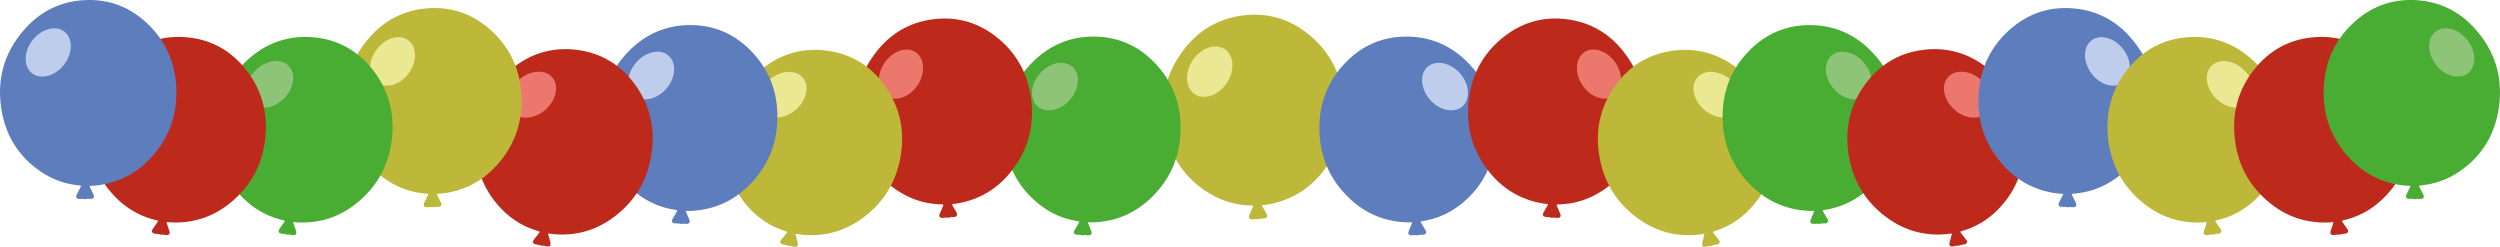 <?xml version="1.0" encoding="UTF-8"?>
<svg id="Capa_1" data-name="Capa 1" xmlns="http://www.w3.org/2000/svg" viewBox="0 0 1504.31 148.5">
  <g>
    <path d="M756.63,131.81c-1.09-.11-2.15,.16-3.23,.2-1.56,.06-2.31-.97-1.72-2.41,.66-1.63,1.33-3.26,2.07-4.86,.39-.85,.22-1.07-.71-1.08-8.87-.15-17.16-2.51-24.79-6.99-13.15-7.73-21.9-19.07-25.95-33.69-5.48-19.82-1.99-38.15,10.94-54.29,8.65-10.8,20-17.36,33.79-19.3,15.74-2.21,29.69,2.11,41.7,12.37,11.08,9.47,17.53,21.64,19.49,36.06,2.38,17.51-1.96,33.25-13.34,46.83-8.41,10.03-19.19,16.17-32.12,18.42-.91,.16-1.82,.27-2.74,.32-.72,.04-.82,.25-.45,.86,.82,1.37,1.61,2.77,2.4,4.16,1.05,1.84,.51,2.83-1.61,3.06-.91,.1-1.85-.07-2.73,.3-.32,.26-.65,.28-.98,.03Z" style="fill: #bdb83a;"/>
    <path d="M741.58,39.32c0,8.19-6.17,16.5-13.73,18.49-7.12,1.87-12.69-2.04-13.5-9.39-.92-8.31,5.42-17.55,13.37-19.91,7.67-2.28,13.87,2.56,13.87,10.82Z" style="fill: #ebe894;"/>
  </g>
  <g>
    <path d="M650.99,141.44c-1.04-.24-2.1-.12-3.15-.22-1.51-.15-2.1-1.24-1.35-2.55,.85-1.49,1.71-2.98,2.63-4.43,.49-.77,.35-1-.55-1.14-8.54-1.3-16.24-4.65-23.02-9.97-11.69-9.17-18.67-21.25-20.68-35.89-2.72-19.85,3.04-37.09,17.62-50.99,9.76-9.3,21.57-14.16,35.13-14.24,15.48-.09,28.39,5.9,38.65,17.36,9.47,10.58,14.11,23.17,14.13,37.34,.03,17.21-6.21,31.84-18.97,43.47-9.42,8.59-20.62,13.12-33.41,13.61-.89,.03-1.8,.02-2.69-.05-.7-.05-.82,.14-.55,.77,.62,1.43,1.19,2.88,1.78,4.33,.77,1.91,.12,2.8-1.95,2.75-.89-.02-1.78-.31-2.67-.06-.34,.21-.66,.19-.95-.09Z" style="fill: #49ad33;"/>
    <path d="M648.48,50.19c-1.06,7.91-8.1,15.13-15.66,16.07-7.12,.88-11.98-3.61-11.82-10.82,.19-8.14,7.51-16.24,15.49-17.49,7.7-1.2,13.05,4.27,11.99,12.24Z" style="fill: #8ec478;"/>
  </g>
  <g>
    <path d="M570.25,130.93c-1.06-.1-2.1,.16-3.15,.2-1.52,.06-2.25-.94-1.68-2.34,.64-1.59,1.29-3.18,2-4.74,.38-.83,.21-1.04-.7-1.05-8.64-.14-16.72-2.41-24.16-6.77-12.83-7.51-21.37-18.54-25.33-32.77-5.38-19.3-2-37.16,10.57-52.9,8.41-10.53,19.46-16.95,32.88-18.86,15.33-2.18,28.93,2.01,40.64,11.98,10.81,9.2,17.11,21.05,19.04,35.09,2.35,17.05-1.86,32.39-12.92,45.64-8.17,9.78-18.66,15.78-31.26,18-.88,.16-1.78,.26-2.67,.32-.7,.04-.79,.25-.44,.84,.8,1.34,1.57,2.69,2.35,4.05,1.02,1.79,.5,2.76-1.57,2.99-.89,.1-1.8-.07-2.65,.3-.31,.26-.63,.27-.96,.04Z" style="fill: #bd291b;"/>
    <path d="M555.44,40.86c.02,7.98-5.98,16.08-13.35,18.03-6.94,1.84-12.36-1.96-13.17-9.13-.91-8.09,5.25-17.11,12.99-19.42,7.47-2.23,13.51,2.47,13.53,10.51Z" style="fill: #ec776c;"/>
  </g>
  <g>
    <path d="M474.06,147.74c-.99-.39-2.06-.42-3.08-.67-1.48-.36-1.9-1.53-.97-2.72,1.06-1.35,2.12-2.7,3.24-4,.59-.69,.49-.94-.38-1.2-8.27-2.52-15.4-6.94-21.34-13.19-10.25-10.77-15.41-23.72-15.28-38.5,.17-20.04,8.36-36.26,24.79-47.91,11-7.8,23.38-10.9,36.82-9.03,15.33,2.14,27.24,9.93,35.74,22.76,7.84,11.83,10.62,24.96,8.6,38.99-2.46,17.04-10.74,30.62-25.04,40.28-10.56,7.14-22.3,10.01-35.02,8.65-.89-.09-1.78-.24-2.65-.43-.68-.15-.83,.02-.65,.68,.4,1.51,.77,3.02,1.14,4.54,.49,2-.28,2.79-2.33,2.44-.88-.15-1.71-.56-2.63-.45-.37,.16-.68,.09-.93-.23Z" style="fill: #bdb83a;"/>
    <path d="M484.74,57.09c-2.19,7.67-10.19,13.8-17.81,13.64-7.17-.15-11.34-5.3-10.13-12.42,1.36-8.03,9.78-14.99,17.85-15.07,7.79-.08,12.3,6.11,10.1,13.84Z" style="fill: #ebe894;"/>
  </g>
  <g>
    <path d="M409.14,134.61c-1.04-.23-2.1-.1-3.15-.19-1.52-.13-2.12-1.21-1.38-2.53,.83-1.5,1.67-3,2.57-4.46,.48-.78,.34-1-.56-1.13-8.56-1.2-16.29-4.46-23.14-9.7-11.8-9.03-18.92-21.03-21.1-35.65-2.96-19.82,2.6-37.12,17.01-51.19,9.64-9.42,21.4-14.42,34.96-14.66,15.48-.28,28.46,5.56,38.86,16.9,9.6,10.47,14.38,23,14.57,37.17,.23,17.21-5.83,31.92-18.45,43.7-9.32,8.7-20.47,13.36-33.24,14.01-.89,.05-1.8,.04-2.69-.01-.7-.04-.82,.15-.54,.78,.63,1.43,1.23,2.87,1.83,4.31,.79,1.9,.15,2.8-1.92,2.77-.89-.01-1.78-.29-2.67-.03-.34,.22-.66,.19-.96-.08Z" style="fill: #5d7dbd;"/>
    <path d="M405.54,43.4c-.96,7.92-7.92,15.22-15.47,16.25-7.11,.97-12.03-3.47-11.95-10.68,.09-8.15,7.32-16.33,15.28-17.67,7.68-1.29,13.1,4.12,12.13,12.1Z" style="fill: #becdeb;"/>
  </g>
  <g>
    <path d="M325.29,147.64c-1-.37-2.07-.38-3.1-.61-1.48-.33-1.93-1.49-1.02-2.7,1.03-1.37,2.07-2.74,3.15-4.07,.58-.7,.47-.95-.4-1.2-8.32-2.35-15.53-6.63-21.6-12.75-10.47-10.55-15.89-23.4-16.06-38.18-.24-20.03,7.62-36.43,23.8-48.41,10.83-8.02,23.16-11.38,36.63-9.77,15.37,1.83,27.44,9.38,36.2,22.02,8.08,11.67,11.12,24.74,9.39,38.81-2.11,17.08-10.12,30.83-24.21,40.78-10.41,7.35-22.09,10.46-34.84,9.36-.89-.08-1.78-.2-2.66-.38-.69-.14-.83,.04-.64,.7,.43,1.5,.83,3.01,1.23,4.52,.53,1.99-.23,2.79-2.28,2.48-.88-.13-1.72-.53-2.64-.39-.37,.17-.68,.1-.94-.21Z" style="fill: #bd291b;"/>
    <path d="M334.12,56.79c-2.03,7.71-9.91,14.01-17.53,14-7.18,0-11.44-5.07-10.38-12.21,1.2-8.06,9.47-15.18,17.54-15.43,7.79-.24,12.42,5.86,10.38,13.64Z" style="fill: #ec776c;"/>
  </g>
  <g>
    <path d="M259.88,124.64c-1.05-.16-2.1,.06-3.16,.04-1.52-.02-2.2-1.06-1.56-2.43,.72-1.56,1.45-3.11,2.24-4.63,.42-.81,.27-1.03-.64-1.09-8.62-.58-16.57-3.26-23.78-8-12.43-8.16-20.39-19.6-23.63-34.02-4.38-19.55-.1-37.21,13.26-52.29,8.94-10.09,20.3-15.93,33.8-17.15,15.42-1.39,28.78,3.49,39.98,14.04,10.33,9.74,16.01,21.9,17.22,36.02,1.48,17.15-3.51,32.25-15.24,44.92-8.66,9.35-19.45,14.81-32.14,16.38-.89,.11-1.79,.17-2.68,.18-.7,0-.81,.21-.48,.81,.74,1.38,1.43,2.77,2.14,4.16,.93,1.84,.36,2.78-1.72,2.9-.89,.05-1.8-.16-2.67,.16-.32,.24-.64,.24-.96-.01Z" style="fill: #bdb83a;"/>
    <path d="M249.69,33.93c-.39,7.97-6.79,15.76-14.25,17.33-7.02,1.48-12.25-2.59-12.69-9.79-.5-8.13,6.12-16.82,13.96-18.73,7.57-1.84,13.37,3.16,12.98,11.19Z" style="fill: #ebe894;"/>
  </g>
  <g>
    <path d="M172.33,141.02c-1.02-.32-2.09-.27-3.12-.44-1.5-.25-2.01-1.38-1.17-2.64,.95-1.43,1.91-2.85,2.93-4.23,.54-.74,.42-.97-.47-1.17-8.43-1.89-15.88-5.76-22.28-11.54-11.03-9.96-17.16-22.49-18.15-37.24-1.34-19.99,5.59-36.79,21.1-49.65,10.38-8.6,22.49-12.64,36.03-11.78,15.45,.98,27.91,7.85,37.36,19.99,8.72,11.21,12.47,24.09,11.52,38.23-1.16,17.17-8.4,31.34-21.92,42.06-9.99,7.92-21.48,11.66-34.27,11.27-.89-.03-1.79-.1-2.68-.23-.69-.1-.83,.08-.6,.73,.52,1.47,.99,2.96,1.48,4.44,.64,1.96-.07,2.8-2.14,2.61-.89-.08-1.75-.43-2.66-.25-.36,.19-.67,.14-.95-.16Z" style="fill: #49ad33;"/>
    <path d="M176.13,49.82c-1.6,7.81-9.12,14.53-16.73,14.95-7.16,.39-11.71-4.43-11.04-11.61,.75-8.11,8.62-15.68,16.66-16.37,7.76-.67,12.73,5.17,11.11,13.04Z" style="fill: #8ec478;"/>
  </g>
  <g>
    <path d="M96.09,141.02c-1.02-.32-2.09-.27-3.12-.44-1.5-.25-2.01-1.38-1.17-2.64,.95-1.43,1.91-2.85,2.93-4.23,.54-.74,.42-.97-.47-1.17-8.43-1.89-15.88-5.76-22.28-11.54-11.03-9.96-17.16-22.49-18.15-37.24-1.34-19.99,5.59-36.79,21.1-49.65,10.38-8.6,22.49-12.64,36.03-11.78,15.45,.98,27.91,7.85,37.36,19.99,8.72,11.21,12.47,24.09,11.52,38.23-1.16,17.17-8.4,31.34-21.92,42.06-9.99,7.92-21.48,11.66-34.27,11.27-.89-.03-1.79-.1-2.68-.23-.69-.1-.83,.08-.6,.73,.52,1.47,.99,2.96,1.48,4.44,.64,1.96-.07,2.8-2.14,2.61-.89-.08-1.75-.43-2.66-.25-.36,.19-.67,.14-.95-.16Z" style="fill: #bd291b;"/>
    <path d="M99.88,49.82c-1.6,7.81-9.12,14.53-16.73,14.95-7.16,.39-11.71-4.43-11.04-11.61,.75-8.11,8.62-15.68,16.66-16.37,7.76-.67,12.73,5.17,11.11,13.04Z" style="fill: #ec776c;"/>
  </g>
  <g>
    <path d="M50.76,119.75c-1.05-.18-2.1,0-3.16-.03-1.52-.05-2.17-1.1-1.51-2.46,.76-1.54,1.52-3.08,2.35-4.58,.44-.8,.29-1.02-.62-1.1-8.61-.77-16.49-3.63-23.6-8.52C11.98,94.63,4.27,83.01,1.35,68.53c-3.95-19.64,.72-37.21,14.4-51.99C24.91,6.65,36.4,1.06,49.93,.13c15.45-1.06,28.7,4.12,39.66,14.92,10.11,9.97,15.52,22.24,16.43,36.39,1.1,17.18-4.22,32.17-16.22,44.57-8.87,9.16-19.77,14.38-32.49,15.67-.89,.09-1.79,.13-2.69,.12-.7,0-.81,.19-.5,.8,.7,1.39,1.37,2.8,2.05,4.21,.89,1.86,.29,2.79-1.78,2.86-.89,.03-1.79-.2-2.67,.1-.33,.23-.65,.23-.96-.03Z" style="fill: #5d7dbd;"/>
    <path d="M42.56,28.84c-.56,7.96-7.14,15.6-14.63,17.01-7.05,1.32-12.19-2.86-12.47-10.07-.32-8.14,6.49-16.68,14.37-18.42,7.61-1.68,13.29,3.45,12.73,11.47Z" style="fill: #becdeb;"/>
  </g>
  <g>
    <path d="M853.32,141.44c1.04-.24,2.1-.12,3.15-.22,1.51-.15,2.1-1.24,1.35-2.55-.85-1.49-1.71-2.98-2.63-4.43-.49-.77-.35-1,.55-1.14,8.54-1.3,16.24-4.65,23.02-9.97,11.69-9.17,18.67-21.25,20.68-35.89,2.72-19.85-3.04-37.09-17.62-50.99-9.76-9.3-21.57-14.16-35.13-14.24-15.48-.09-28.39,5.9-38.65,17.36-9.47,10.58-14.11,23.17-14.13,37.34-.03,17.21,6.21,31.84,18.97,43.47,9.42,8.59,20.62,13.12,33.41,13.61,.89,.03,1.8,.02,2.69-.05,.7-.05,.82,.14,.55,.77-.62,1.43-1.19,2.88-1.78,4.33-.77,1.91-.12,2.8,1.95,2.75,.89-.02,1.78-.31,2.67-.06,.34,.21,.66,.19,.95-.09Z" style="fill: #5d7dbd;"/>
    <path d="M855.83,50.19c1.06,7.91,8.1,15.13,15.66,16.07,7.12,.88,11.98-3.61,11.82-10.82-.19-8.14-7.51-16.24-15.49-17.49-7.7-1.2-13.05,4.27-11.99,12.24Z" style="fill: #becdeb;"/>
  </g>
  <g>
    <path d="M934.07,130.93c1.06-.1,2.1,.16,3.15,.2,1.52,.06,2.25-.94,1.68-2.34-.64-1.59-1.29-3.18-2-4.74-.38-.83-.21-1.04,.7-1.05,8.64-.14,16.72-2.41,24.16-6.77,12.83-7.51,21.37-18.54,25.33-32.77,5.38-19.3,2-37.16-10.57-52.9-8.41-10.53-19.46-16.95-32.88-18.86-15.33-2.18-28.93,2.01-40.64,11.98-10.81,9.2-17.11,21.05-19.04,35.09-2.35,17.05,1.86,32.39,12.92,45.64,8.17,9.78,18.66,15.78,31.26,18,.88,.16,1.78,.26,2.67,.32,.7,.04,.79,.25,.44,.84-.8,1.34-1.57,2.69-2.35,4.05-1.02,1.79-.5,2.76,1.57,2.99,.89,.1,1.8-.07,2.65,.3,.31,.26,.63,.27,.96,.04Z" style="fill: #bd291b;"/>
    <path d="M948.88,40.86c-.02,7.98,5.98,16.08,13.35,18.03,6.94,1.84,12.36-1.96,13.17-9.13,.91-8.09-5.25-17.11-12.99-19.42-7.47-2.23-13.51,2.47-13.53,10.51Z" style="fill: #ec776c;"/>
  </g>
  <g>
    <path d="M1030.25,147.74c.99-.39,2.06-.42,3.08-.67,1.48-.36,1.9-1.53,.97-2.72-1.06-1.35-2.12-2.7-3.24-4-.59-.69-.49-.94,.38-1.2,8.27-2.52,15.4-6.94,21.34-13.19,10.25-10.77,15.41-23.72,15.28-38.5-.17-20.04-8.36-36.26-24.79-47.91-11-7.8-23.38-10.9-36.82-9.03-15.33,2.14-27.24,9.93-35.74,22.76-7.84,11.83-10.62,24.96-8.6,38.99,2.46,17.04,10.74,30.62,25.04,40.28,10.56,7.14,22.3,10.01,35.02,8.65,.89-.09,1.78-.24,2.65-.43,.68-.15,.83,.02,.65,.68-.4,1.51-.77,3.02-1.14,4.54-.49,2,.28,2.79,2.33,2.44,.88-.15,1.71-.56,2.63-.45,.37,.16,.68,.09,.93-.23Z" style="fill: #bdb83a;"/>
    <path d="M1019.57,57.09c2.19,7.67,10.19,13.8,17.81,13.64,7.17-.15,11.34-5.3,10.13-12.42-1.36-8.03-9.78-14.99-17.85-15.07-7.79-.08-12.3,6.11-10.1,13.84Z" style="fill: #ebe894;"/>
  </g>
  <g>
    <path d="M1095.17,134.61c1.04-.23,2.1-.1,3.15-.19,1.52-.13,2.12-1.21,1.38-2.53-.83-1.5-1.67-3-2.57-4.46-.48-.78-.34-1,.56-1.13,8.56-1.2,16.29-4.46,23.14-9.7,11.8-9.03,18.92-21.03,21.1-35.65,2.96-19.82-2.6-37.12-17.01-51.19-9.64-9.42-21.4-14.42-34.96-14.66-15.48-.28-28.46,5.56-38.86,16.9-9.6,10.47-14.38,23-14.57,37.17-.23,17.21,5.83,31.92,18.45,43.7,9.32,8.7,20.47,13.36,33.24,14.01,.89,.05,1.8,.04,2.69-.01,.7-.04,.82,.15,.54,.78-.63,1.43-1.23,2.87-1.83,4.31-.79,1.9-.15,2.8,1.92,2.77,.89-.01,1.78-.29,2.67-.03,.34,.22,.66,.19,.96-.08Z" style="fill: #49ad33;"/>
    <path d="M1098.77,43.4c.96,7.92,7.92,15.22,15.47,16.25,7.11,.97,12.03-3.47,11.95-10.68-.09-8.15-7.32-16.33-15.28-17.67-7.68-1.29-13.1,4.12-12.13,12.1Z" style="fill: #8ec478;"/>
  </g>
  <g>
    <path d="M1179.03,147.64c1-.37,2.07-.38,3.1-.61,1.48-.33,1.93-1.49,1.02-2.7-1.03-1.37-2.07-2.74-3.15-4.07-.58-.7-.47-.95,.4-1.2,8.32-2.35,15.53-6.63,21.6-12.75,10.47-10.55,15.89-23.4,16.06-38.18,.24-20.03-7.62-36.43-23.8-48.41-10.83-8.02-23.16-11.38-36.63-9.77-15.37,1.83-27.44,9.38-36.2,22.02-8.08,11.67-11.12,24.74-9.39,38.81,2.11,17.08,10.12,30.83,24.21,40.78,10.41,7.35,22.09,10.46,34.84,9.36,.89-.08,1.78-.2,2.66-.38,.69-.14,.83,.04,.64,.7-.43,1.5-.83,3.01-1.23,4.52-.53,1.99,.23,2.79,2.28,2.48,.88-.13,1.72-.53,2.64-.39,.37,.17,.68,.1,.94-.21Z" style="fill: #bd291b;"/>
    <path d="M1170.2,56.79c2.03,7.71,9.91,14.01,17.53,14,7.18,0,11.44-5.07,10.38-12.21-1.2-8.06-9.47-15.18-17.54-15.43-7.79-.24-12.42,5.86-10.38,13.64Z" style="fill: #ec776c;"/>
  </g>
  <g>
    <path d="M1244.43,124.64c1.05-.16,2.1,.06,3.16,.04,1.52-.02,2.2-1.06,1.56-2.43-.72-1.56-1.45-3.11-2.24-4.63-.42-.81-.27-1.03,.64-1.09,8.62-.58,16.57-3.26,23.78-8,12.43-8.16,20.39-19.6,23.63-34.02,4.38-19.55,.1-37.21-13.26-52.29-8.94-10.09-20.3-15.93-33.8-17.15-15.42-1.39-28.78,3.49-39.98,14.04-10.33,9.74-16.01,21.9-17.22,36.02-1.48,17.15,3.51,32.25,15.24,44.92,8.66,9.35,19.45,14.81,32.14,16.38,.89,.11,1.79,.17,2.68,.18,.7,0,.81,.21,.48,.81-.74,1.38-1.43,2.77-2.14,4.16-.93,1.84-.36,2.78,1.72,2.9,.89,.05,1.8-.16,2.67,.16,.32,.24,.64,.24,.96-.01Z" style="fill: #5d7dbd;"/>
    <path d="M1254.62,33.93c.39,7.97,6.79,15.76,14.25,17.33,7.02,1.48,12.25-2.59,12.69-9.79,.5-8.13-6.12-16.82-13.96-18.73-7.57-1.84-13.37,3.16-12.98,11.19Z" style="fill: #becdeb;"/>
  </g>
  <g>
    <path d="M1331.98,141.02c1.02-.32,2.09-.27,3.12-.44,1.5-.25,2.01-1.38,1.17-2.64-.95-1.43-1.91-2.85-2.93-4.23-.54-.74-.42-.97,.47-1.17,8.43-1.89,15.88-5.76,22.28-11.54,11.03-9.96,17.16-22.49,18.15-37.24,1.34-19.99-5.59-36.79-21.1-49.65-10.38-8.6-22.49-12.64-36.03-11.78-15.45,.98-27.91,7.85-37.36,19.99-8.72,11.21-12.47,24.09-11.52,38.23,1.16,17.17,8.4,31.34,21.92,42.06,9.99,7.92,21.48,11.66,34.27,11.27,.89-.03,1.79-.1,2.68-.23,.69-.1,.83,.08,.6,.73-.52,1.47-.99,2.96-1.48,4.44-.64,1.96,.07,2.8,2.14,2.61,.89-.08,1.75-.43,2.66-.25,.36,.19,.67,.14,.95-.16Z" style="fill: #bdb83a;"/>
    <path d="M1328.18,49.82c1.6,7.81,9.12,14.53,16.73,14.95,7.16,.39,11.71-4.43,11.04-11.61-.75-8.11-8.62-15.68-16.66-16.37-7.76-.67-12.73,5.17-11.11,13.04Z" style="fill: #ebe894;"/>
  </g>
  <g>
    <path d="M1408.23,141.02c1.02-.32,2.09-.27,3.12-.44,1.5-.25,2.01-1.38,1.17-2.64-.95-1.43-1.91-2.85-2.93-4.23-.54-.74-.42-.97,.47-1.17,8.43-1.89,15.88-5.76,22.28-11.54,11.03-9.96,17.16-22.49,18.15-37.24,1.34-19.99-5.59-36.79-21.1-49.65-10.38-8.6-22.49-12.64-36.03-11.78-15.45,.98-27.91,7.85-37.36,19.99-8.72,11.21-12.47,24.09-11.52,38.23,1.16,17.17,8.4,31.34,21.92,42.06,9.99,7.92,21.48,11.66,34.27,11.27,.89-.03,1.79-.1,2.68-.23,.69-.1,.83,.08,.6,.73-.52,1.47-.99,2.96-1.48,4.44-.64,1.96,.07,2.8,2.14,2.61,.89-.08,1.75-.43,2.66-.25,.36,.19,.67,.14,.95-.16Z" style="fill: #bd291b;"/>
    <path d="M1404.43,49.82c1.6,7.81,9.12,14.53,16.73,14.95,7.16,.39,11.71-4.43,11.04-11.61-.75-8.11-8.62-15.68-16.66-16.37-7.76-.67-12.73,5.17-11.11,13.04Z" style="fill: #ec776c;"/>
  </g>
  <g>
    <path d="M1453.56,119.75c1.05-.18,2.1,0,3.16-.03,1.52-.05,2.17-1.1,1.51-2.46-.76-1.54-1.52-3.08-2.35-4.58-.44-.8-.29-1.02,.62-1.1,8.61-.77,16.49-3.63,23.6-8.52,12.24-8.43,19.96-20.05,22.87-34.54,3.95-19.64-.72-37.21-14.4-51.99-9.16-9.89-20.64-15.48-34.17-16.4-15.45-1.06-28.7,4.12-39.66,14.92-10.11,9.97-15.52,22.24-16.43,36.39-1.1,17.18,4.22,32.17,16.22,44.57,8.87,9.16,19.77,14.38,32.49,15.67,.89,.09,1.79,.13,2.69,.12,.7,0,.81,.19,.5,.8-.7,1.39-1.37,2.8-2.05,4.21-.89,1.86-.29,2.79,1.78,2.86,.89,.03,1.79-.2,2.67,.1,.33,.23,.65,.23,.96-.03Z" style="fill: #49ad33;"/>
    <path d="M1461.75,28.84c.56,7.96,7.14,15.6,14.63,17.01,7.05,1.32,12.19-2.86,12.47-10.07,.32-8.14-6.49-16.68-14.37-18.42-7.61-1.68-13.29,3.45-12.73,11.47Z" style="fill: #8ec478;"/>
  </g>
</svg>